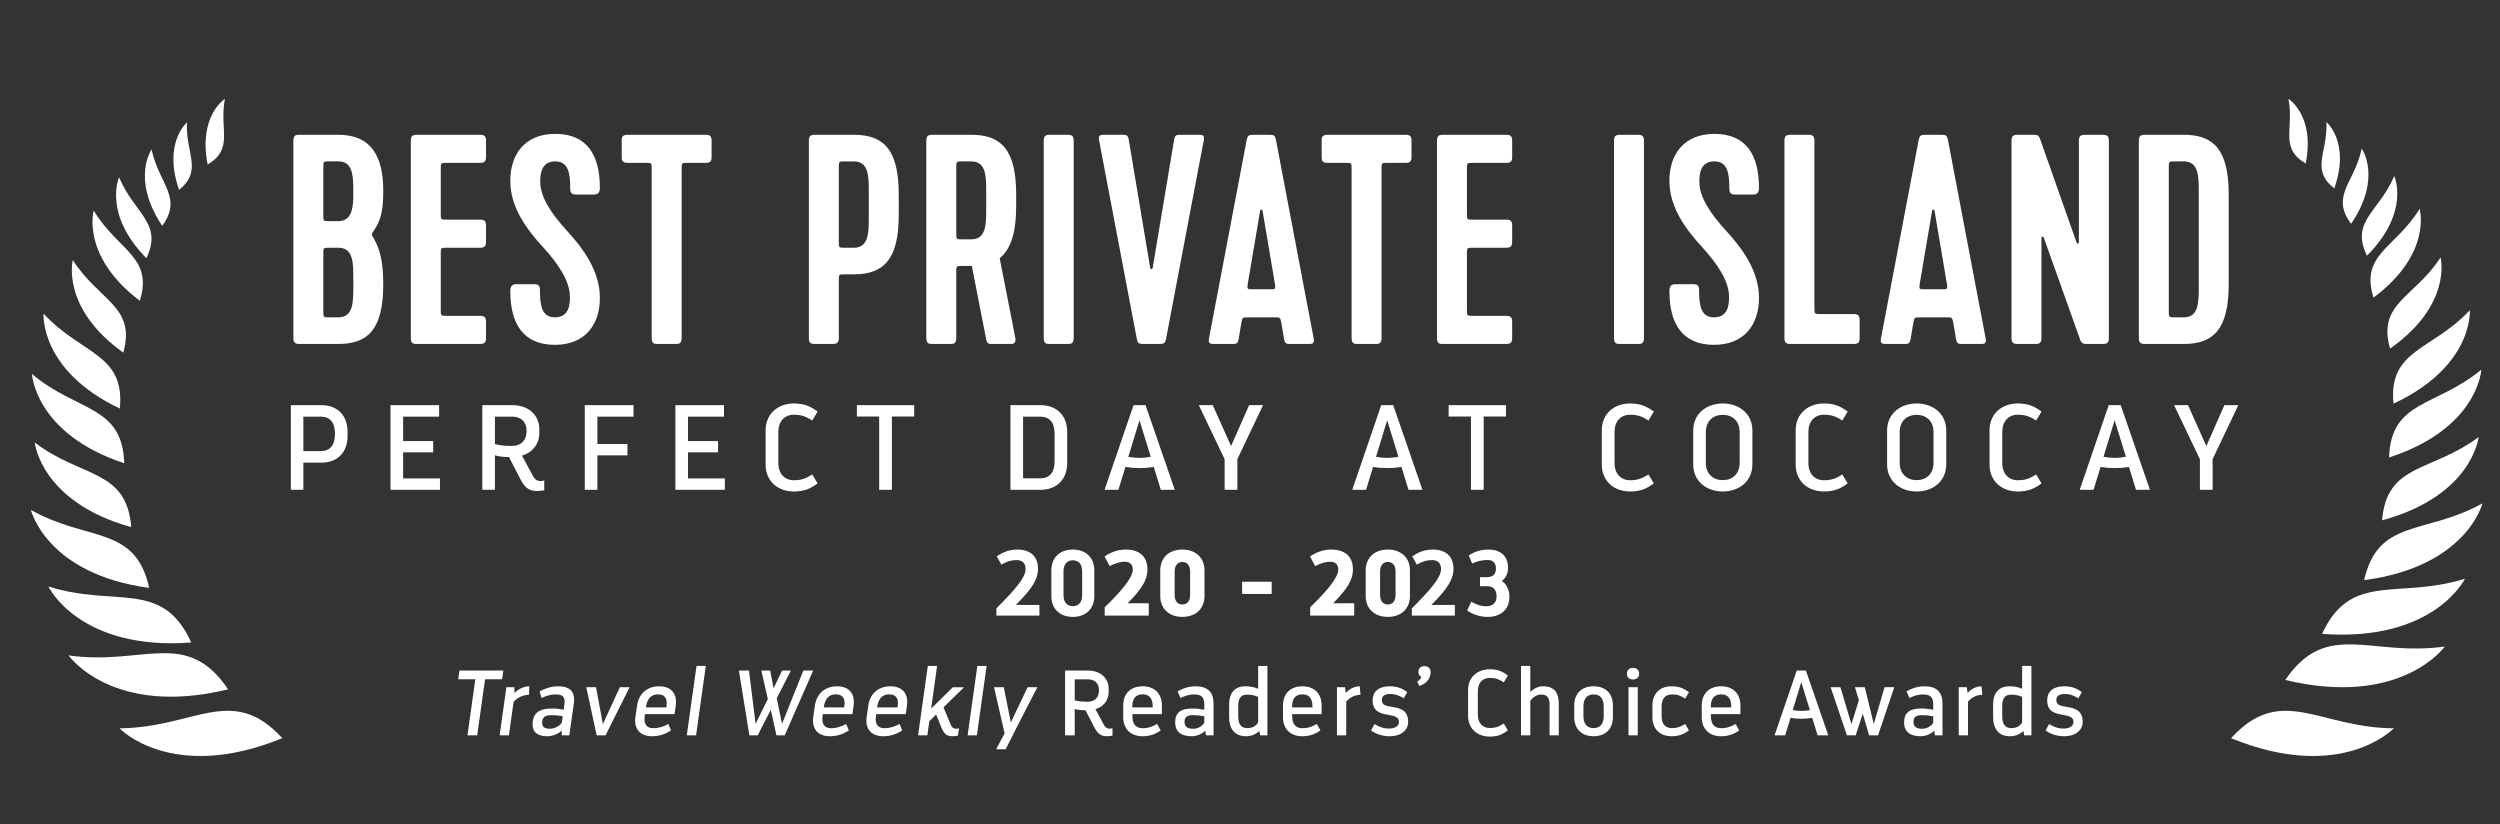 <svg width="185" height="61" viewBox="0 0 185 61" fill="none" xmlns="http://www.w3.org/2000/svg">
<rect x="0" y="0" width="185" height="61" fill="#333333" stroke="none"/>
<path d="M20.889 54.625C17.175 50.564 14.4 53.859 8.842 53.895C8.842 53.895 12.71 57.972 20.889 54.625Z" fill="white"/>
<path d="M16.878 51.011C13.813 46.444 10.575 49.289 5.074 48.498C5.074 48.498 8.29 53.105 16.878 51.011Z" fill="white"/>
<path d="M14.153 47.545C12.011 42.832 8.565 44.978 3.578 43.398C3.578 43.398 5.854 48.171 14.153 47.545Z" fill="white"/>
<path d="M11.04 43.505C10.013 38.838 6.487 40.115 2.287 37.732C2.287 37.732 3.423 42.479 11.04 43.505Z" fill="white"/>
<path d="M9.712 39.008C9.369 34.691 6.045 35.402 2.57 32.743C2.57 32.743 3 37.146 9.712 39.008Z" fill="white"/>
<path d="M9.194 34.282C9.063 29.953 5.708 30.501 2.367 27.677C2.367 27.677 2.582 32.095 9.194 34.282Z" fill="white"/>
<path d="M8.869 30.235C9.26 26.143 6.035 26.264 3.224 23.21C3.224 23.21 2.902 27.396 8.869 30.235Z" fill="white"/>
<path d="M9.123 26.095C10.085 22.666 7.316 22.276 5.388 19.242C5.388 19.242 4.471 22.763 9.123 26.095Z" fill="white"/>
<path d="M10.349 22.26C11.36 18.991 8.711 18.546 6.937 15.583C6.937 15.583 5.966 18.94 10.349 22.26Z" fill="white"/>
<path d="M10.832 19.109C12.081 16.507 9.927 15.81 8.815 13.12C8.815 13.12 7.589 15.8 10.832 19.109Z" fill="white"/>
<path d="M12.005 16.71C13.551 14.609 11.756 13.63 11.22 11.056C11.22 11.056 9.682 13.23 12.005 16.71Z" fill="white"/>
<path d="M13.252 14.05C15.034 12.6 13.721 11.371 13.834 9.06C13.834 9.06 12.041 10.574 13.252 14.05Z" fill="white"/>
<path d="M15.366 12.177C17.334 10.99 16.207 9.589 16.643 7.316C16.643 7.316 14.656 8.565 15.366 12.177Z" fill="white"/>
<path d="M165.098 54.626C168.812 50.565 171.587 53.86 177.145 53.896C177.145 53.896 173.276 57.973 165.098 54.626Z" fill="white"/>
<path d="M169.109 50.318C172.175 45.822 175.413 48.623 180.913 47.844C180.913 47.844 177.697 52.378 169.109 50.318Z" fill="white"/>
<path d="M171.832 46.907C173.974 42.269 177.42 44.381 182.407 42.826C182.407 42.826 180.131 47.523 171.832 46.907Z" fill="white"/>
<path d="M174.947 42.931C175.974 38.337 179.5 39.594 183.7 37.249C183.7 37.249 182.564 41.921 174.947 42.931Z" fill="white"/>
<path d="M176.275 38.505C176.618 34.256 179.942 34.956 183.417 32.34C183.417 32.34 182.987 36.672 176.275 38.505Z" fill="white"/>
<path d="M176.793 33.853C176.923 29.593 180.279 30.133 183.619 27.354C183.619 27.354 183.405 31.701 176.793 33.853Z" fill="white"/>
<path d="M177.118 29.872C176.728 25.845 179.952 25.963 182.764 22.958C182.764 22.958 183.085 27.077 177.118 29.872Z" fill="white"/>
<path d="M176.865 25.798C175.903 22.422 178.672 22.039 180.6 19.054C180.6 19.054 181.517 22.518 176.865 25.798Z" fill="white"/>
<path d="M175.639 22.023C174.628 18.806 177.277 18.368 179.051 15.452C179.051 15.452 180.022 18.756 175.639 22.023Z" fill="white"/>
<path d="M175.155 18.922C173.906 16.361 176.06 15.675 177.172 13.028C177.172 13.028 178.398 15.666 175.155 18.922Z" fill="white"/>
<path d="M173.981 16.562C172.436 14.494 174.231 13.53 174.766 10.997C174.766 10.997 176.305 13.137 173.981 16.562Z" fill="white"/>
<path d="M172.735 13.944C170.954 12.517 172.267 11.307 172.154 9.032C172.154 9.032 173.946 10.523 172.735 13.944Z" fill="white"/>
<path d="M170.621 12.1C168.653 10.931 169.78 9.553 169.344 7.316C169.344 7.316 171.331 8.546 170.621 12.1Z" fill="white"/>
<path d="M25.036 25.453H22.154C21.822 25.453 21.711 25.342 21.711 25.011V10.416C21.711 9.974 21.933 9.974 22.154 9.974H25.036C27.475 9.974 28.361 11.566 28.361 14.131C28.361 15.502 28.206 16.276 27.674 17.05C27.585 17.182 27.518 17.271 27.518 17.337C27.518 17.404 27.563 17.492 27.674 17.669C28.162 18.531 28.361 19.526 28.361 21.03C28.362 24.347 27.253 25.453 25.036 25.453ZM26.145 13.843C26.122 12.848 26.034 11.941 25.036 11.941H24.371C23.927 11.941 23.927 11.941 23.927 12.384V15.922C23.927 16.364 23.927 16.364 24.371 16.364H25.036C25.967 16.364 26.122 15.524 26.145 14.617V13.843ZM25.036 23.484C26.145 23.484 26.145 22.357 26.145 21.229V20.587C26.145 19.46 26.145 18.332 25.036 18.332H24.371C23.927 18.332 23.927 18.332 23.927 18.752V23.042C23.927 23.484 23.927 23.484 24.371 23.484H25.036Z" fill="white"/>
<path d="M30.4 25.011V10.416C30.4 10.085 30.511 9.974 30.844 9.974H35.521C35.854 9.974 35.965 10.085 35.965 10.416V11.61C35.965 11.942 35.854 12.052 35.521 12.052H33.06C32.617 12.052 32.617 12.052 32.617 12.495V15.812C32.617 16.254 32.617 16.254 33.06 16.254H35.521C35.854 16.254 35.965 16.364 35.965 16.696V17.89C35.965 18.221 35.854 18.332 35.521 18.332H33.06C32.617 18.332 32.617 18.332 32.617 18.774V22.932C32.617 23.374 32.617 23.374 33.06 23.374H35.521C35.854 23.374 35.965 23.484 35.965 23.816V25.011C35.965 25.342 35.854 25.453 35.521 25.453H30.844C30.622 25.453 30.4 25.453 30.4 25.011Z" fill="white"/>
<path d="M37.762 13.379C37.762 11.388 38.87 9.907 41.087 9.907C43.459 9.907 44.39 11.499 44.39 13.887C44.39 14.219 44.279 14.396 43.947 14.396H42.639C42.307 14.396 42.196 14.285 42.196 13.954C42.196 12.87 42.085 11.941 41.087 11.941C39.979 11.941 39.979 13.025 39.979 13.467C39.979 14.572 40.777 15.789 41.93 17.049C43.216 18.442 44.391 20.101 44.391 22.047C44.391 24.037 43.282 25.518 41.065 25.518C38.694 25.518 37.762 23.926 37.762 21.538C37.762 21.206 37.873 21.029 38.206 21.029H39.514C39.846 21.029 39.957 21.14 39.957 21.472C39.957 22.555 40.067 23.484 41.065 23.484C42.174 23.484 42.174 22.401 42.174 21.958C42.174 20.853 41.376 19.592 40.223 18.332C38.936 16.939 37.762 15.325 37.762 13.379Z" fill="white"/>
<path d="M46.452 9.974H52.215C52.548 9.974 52.659 10.085 52.659 10.416V11.61C52.659 11.942 52.548 12.052 52.215 12.052H50.885C50.442 12.052 50.442 12.052 50.442 12.495V25.011C50.442 25.453 50.22 25.453 49.998 25.453H48.668C48.447 25.453 48.225 25.453 48.225 25.011V12.495C48.225 12.052 48.225 12.052 47.804 12.052H46.452C46.008 12.052 46.008 11.831 46.008 11.61V10.416C46.008 10.195 46.008 9.974 46.452 9.974Z" fill="white"/>
<path d="M63.182 20.3H62.517C62.074 20.3 62.074 20.3 62.074 20.743V25.011C62.074 25.342 61.941 25.453 61.631 25.453H60.301C59.946 25.453 59.857 25.342 59.857 25.011V10.416C59.857 10.085 59.968 9.974 60.301 9.974H63.182C65.399 9.974 66.508 11.079 66.508 14.396V15.9C66.508 19.195 65.399 20.3 63.182 20.3ZM62.074 17.934C62.074 18.332 62.074 18.332 62.517 18.332H63.182C64.291 18.332 64.291 17.205 64.291 16.077V14.197C64.291 13.07 64.291 11.942 63.182 11.942H62.517C62.074 11.942 62.074 11.942 62.074 12.384V17.934Z" fill="white"/>
<path d="M73.977 19.106L75.13 24.988C75.197 25.342 75.042 25.453 74.864 25.453H73.468C73.179 25.453 73.047 25.453 72.98 25.121L71.916 19.681H71.207C70.763 19.681 70.763 19.681 70.763 20.123V25.01C70.763 25.452 70.541 25.452 70.32 25.452H68.99C68.768 25.452 68.547 25.452 68.547 25.01V10.416C68.547 10.085 68.658 9.974 68.99 9.974H71.872C74.089 9.974 75.197 11.079 75.197 14.396V15.259C75.196 17.271 74.775 18.465 73.977 19.106ZM70.763 17.271C70.763 17.713 70.763 17.713 71.207 17.713H71.871C72.98 17.713 72.98 16.585 72.98 15.458V14.197C72.98 13.07 72.98 11.942 71.871 11.942H71.207C70.763 11.942 70.763 11.942 70.763 12.384V17.271Z" fill="white"/>
<path d="M77.236 25.011V10.416C77.236 10.085 77.347 9.974 77.68 9.974H79.01C79.342 9.974 79.453 10.085 79.453 10.416V25.011C79.453 25.453 79.231 25.453 79.01 25.453H77.68C77.458 25.453 77.236 25.453 77.236 25.011Z" fill="white"/>
<path d="M88.708 9.974C88.93 9.974 89.152 9.974 89.085 10.35L86.292 25.055C86.226 25.387 86.159 25.453 85.804 25.453H84.607C84.253 25.453 84.186 25.387 84.12 25.055L81.326 10.35C81.26 9.974 81.481 9.974 81.704 9.974H83.034C83.322 9.974 83.455 9.974 83.522 10.305L85.118 19.836C85.139 19.946 85.272 19.946 85.295 19.836L86.891 10.305C86.957 9.974 87.09 9.974 87.379 9.974H88.708Z" fill="white"/>
<path d="M95.512 25.453C95.224 25.453 95.091 25.453 95.024 25.121L94.825 23.927C94.736 23.484 94.736 23.484 94.337 23.484H92.364C91.92 23.484 91.943 23.484 91.854 23.927L91.654 25.121C91.588 25.453 91.455 25.453 91.166 25.453H89.836C89.615 25.453 89.393 25.453 89.459 25.076L92.252 10.372C92.319 10.04 92.385 9.974 92.74 9.974H93.937C94.292 9.974 94.358 10.04 94.425 10.372L97.218 25.076C97.284 25.453 97.062 25.453 96.841 25.453H95.512ZM92.342 20.963C92.276 21.406 92.276 21.406 92.719 21.406H93.96C94.404 21.406 94.404 21.406 94.337 20.963L93.428 15.59C93.406 15.48 93.273 15.48 93.251 15.59L92.342 20.963Z" fill="white"/>
<path d="M98.245 9.974H104.009C104.342 9.974 104.453 10.085 104.453 10.416V11.61C104.453 11.942 104.342 12.052 104.009 12.052H102.679C102.236 12.052 102.236 12.052 102.236 12.495V25.011C102.236 25.453 102.014 25.453 101.792 25.453H100.463C100.241 25.453 100.019 25.453 100.019 25.011V12.495C100.019 12.052 100.019 12.052 99.598 12.052H98.246C97.803 12.052 97.803 11.831 97.803 11.61V10.416C97.802 10.195 97.802 9.974 98.245 9.974Z" fill="white"/>
<path d="M106.336 25.011V10.416C106.336 10.085 106.447 9.974 106.78 9.974H111.457C111.79 9.974 111.9 10.085 111.9 10.416V11.61C111.9 11.942 111.79 12.052 111.457 12.052H108.996C108.553 12.052 108.553 12.052 108.553 12.495V15.812C108.553 16.254 108.553 16.254 108.996 16.254H111.457C111.79 16.254 111.9 16.364 111.9 16.696V17.89C111.9 18.221 111.79 18.332 111.457 18.332H108.996C108.553 18.332 108.553 18.332 108.553 18.774V22.932C108.553 23.374 108.553 23.374 108.996 23.374H111.457C111.79 23.374 111.9 23.484 111.9 23.816V25.011C111.9 25.342 111.79 25.453 111.457 25.453H106.78C106.558 25.453 106.336 25.453 106.336 25.011Z" fill="white"/>
<path d="M119.436 25.011V10.416C119.436 10.085 119.546 9.974 119.879 9.974H121.209C121.542 9.974 121.652 10.085 121.652 10.416V25.011C121.652 25.453 121.431 25.453 121.209 25.453H119.879C119.657 25.453 119.436 25.453 119.436 25.011Z" fill="white"/>
<path d="M123.537 13.379C123.537 11.388 124.646 9.907 126.862 9.907C129.234 9.907 130.165 11.499 130.165 13.887C130.165 14.219 130.055 14.396 129.722 14.396H128.415C128.082 14.396 127.971 14.285 127.971 13.954C127.971 12.87 127.861 11.941 126.863 11.941C125.754 11.941 125.754 13.025 125.754 13.467C125.754 14.572 126.552 15.789 127.705 17.049C128.991 18.442 130.165 20.101 130.165 22.047C130.165 24.037 129.057 25.518 126.84 25.518C124.468 25.518 123.537 23.926 123.537 21.538C123.537 21.206 123.648 21.029 123.98 21.029H125.288C125.621 21.029 125.732 21.14 125.732 21.472C125.732 22.555 125.842 23.484 126.84 23.484C127.949 23.484 127.949 22.401 127.949 21.958C127.949 20.853 127.151 19.592 125.998 18.332C124.712 16.939 123.537 15.325 123.537 13.379Z" fill="white"/>
<path d="M132.049 25.011V10.416C132.049 10.085 132.16 9.974 132.492 9.974H133.822C134.155 9.974 134.266 10.085 134.266 10.416V22.777C134.266 23.241 134.266 23.241 134.731 23.241H137.169C137.502 23.241 137.613 23.352 137.613 23.683V25.01C137.613 25.342 137.502 25.452 137.169 25.452H132.492C132.16 25.453 132.049 25.342 132.049 25.011Z" fill="white"/>
<path d="M145.238 25.453C144.95 25.453 144.817 25.453 144.75 25.121L144.551 23.927C144.462 23.484 144.462 23.484 144.063 23.484H142.09C141.647 23.484 141.669 23.484 141.58 23.927L141.38 25.121C141.314 25.453 141.181 25.453 140.893 25.453H139.563C139.341 25.453 139.12 25.453 139.186 25.076L141.979 10.372C142.046 10.04 142.112 9.974 142.467 9.974H143.664C144.018 9.974 144.085 10.04 144.151 10.372L146.945 25.076C147.012 25.453 146.79 25.453 146.568 25.453H145.238ZM142.068 20.963C142.001 21.406 142.001 21.406 142.445 21.406H143.686C144.13 21.406 144.13 21.406 144.064 20.963L143.154 15.59C143.133 15.48 143 15.48 142.977 15.59L142.068 20.963Z" fill="white"/>
<path d="M153.95 25.187L151.246 17.603C151.201 17.448 151.068 17.492 151.068 17.603V25.011C151.068 25.342 150.958 25.453 150.625 25.453H149.295C148.962 25.453 148.852 25.342 148.852 25.011V10.416C148.852 10.085 148.962 9.974 149.295 9.974H150.514C150.758 9.974 150.869 10.018 150.958 10.261L153.662 17.934C153.706 18.067 153.839 18.045 153.839 17.934V10.416C153.839 10.085 153.95 9.974 154.282 9.974H155.612C155.945 9.974 156.056 10.085 156.056 10.416V25.011C156.056 25.342 155.945 25.453 155.612 25.453H154.394C154.194 25.453 154.038 25.409 153.95 25.187Z" fill="white"/>
<path d="M158.273 10.416C158.273 10.085 158.384 9.974 158.717 9.974H161.599C163.816 9.974 164.924 11.079 164.924 14.396V21.03C164.924 24.347 163.815 25.453 161.599 25.453H158.717C158.384 25.453 158.273 25.342 158.273 25.011V10.416ZM160.934 11.942C160.491 11.942 160.491 11.942 160.491 12.384V23.02C160.491 23.485 160.491 23.485 160.934 23.485H161.599C162.708 23.485 162.708 22.357 162.708 21.229V14.197C162.708 13.07 162.708 11.942 161.599 11.942H160.934Z" fill="white"/>
<path d="M25.721 31.978V32.237C25.721 33.454 25.004 34.233 23.784 34.233H22.448V36.246H21.523V29.982H23.784C25.004 29.982 25.721 30.761 25.721 31.978ZM24.789 32.103C24.789 31.262 24.421 30.832 23.739 30.832H22.448V33.382H23.739C24.412 33.382 24.789 32.953 24.789 32.103Z" fill="white"/>
<path d="M32.558 35.404V36.245H28.898V29.982H32.495V30.832H29.831V32.64H32.055V33.472H29.831V35.404H32.558Z" fill="white"/>
<path d="M40.275 35.556V36.281C39.404 36.415 38.956 36.352 38.481 35.404L37.665 33.82C37.297 33.82 36.956 33.793 36.624 33.694V36.244H35.691V29.982H37.916C39.136 29.982 39.907 30.743 39.907 31.745V32.067C39.907 32.836 39.422 33.481 38.624 33.714L39.441 35.225C39.682 35.672 40.014 35.628 40.275 35.556ZM36.624 32.863C37.028 32.971 37.422 32.998 37.88 32.998C38.588 32.998 38.964 32.541 38.964 31.951V31.852C38.964 31.253 38.588 30.832 37.915 30.832H36.624V32.863Z" fill="white"/>
<path d="M44.206 30.832V32.854H46.431V33.695H44.206V36.245H43.273V29.982H46.879V30.832H44.206Z" fill="white"/>
<path d="M53.638 35.404V36.245H49.978V29.982H53.575V30.832H50.911V32.64H53.136V33.472H50.911V35.404H53.638Z" fill="white"/>
<path d="M58.753 36.37C57.542 36.37 56.654 35.592 56.654 34.375V31.853C56.654 30.636 57.542 29.857 58.753 29.857C59.56 29.857 60.018 30.099 60.502 30.457L60.107 31.119C59.685 30.859 59.381 30.689 58.753 30.689C58.062 30.689 57.596 31.172 57.596 31.969V34.25C57.596 35.073 58.071 35.538 58.753 35.538C59.381 35.538 59.685 35.368 60.107 35.109L60.502 35.771C60.018 36.129 59.561 36.37 58.753 36.37Z" fill="white"/>
<path d="M67.651 30.823H66V36.245H65.059V30.823H63.408V29.982H67.651V30.823Z" fill="white"/>
<path d="M78.973 31.978V34.25C78.973 35.467 78.22 36.245 76.991 36.245H74.775V29.982H76.991C78.22 29.982 78.973 30.761 78.973 31.978ZM78.04 32.094C78.04 31.271 77.673 30.832 76.991 30.832H75.708V35.395H76.991C77.663 35.395 78.04 34.966 78.04 34.134V32.094Z" fill="white"/>
<path d="M86.932 36.245H85.9L85.38 34.554C84.681 34.67 83.981 34.67 83.281 34.554L82.761 36.245H81.738L83.882 29.982H84.77L86.932 36.245ZM85.156 33.803L84.322 31.101L83.497 33.803C84.053 33.91 84.6 33.91 85.156 33.803Z" fill="white"/>
<path d="M93.467 29.982L91.565 33.973V36.245H90.623V33.982L88.713 29.982H89.744L91.099 33.007L92.436 29.982H93.467Z" fill="white"/>
<path d="M105.26 36.245H104.228L103.708 34.554C103.008 34.67 102.308 34.67 101.609 34.554L101.089 36.245H100.066L102.21 29.982H103.098L105.26 36.245ZM103.484 33.803L102.65 31.101L101.825 33.803C102.38 33.91 102.927 33.91 103.484 33.803Z" fill="white"/>
<path d="M111.442 30.823H109.791V36.245H108.85V30.823H107.199V29.982H111.442V30.823Z" fill="white"/>
<path d="M120.632 36.37C119.421 36.37 118.533 35.592 118.533 34.375V31.853C118.533 30.636 119.421 29.857 120.632 29.857C121.439 29.857 121.897 30.099 122.381 30.457L121.987 31.119C121.565 30.859 121.26 30.689 120.632 30.689C119.942 30.689 119.475 31.172 119.475 31.969V34.25C119.475 35.073 119.951 35.538 120.632 35.538C121.26 35.538 121.565 35.368 121.987 35.109L122.381 35.771C121.897 36.129 121.44 36.37 120.632 36.37Z" fill="white"/>
<path d="M129.676 31.853V34.366C129.676 35.611 128.698 36.37 127.487 36.37C126.277 36.37 125.299 35.61 125.299 34.366V31.853C125.299 30.618 126.277 29.857 127.487 29.857C128.698 29.857 129.676 30.618 129.676 31.853ZM126.231 31.969V34.25C126.231 35.091 126.796 35.53 127.487 35.53C128.177 35.53 128.734 35.091 128.734 34.25V31.969C128.734 31.137 128.178 30.698 127.487 30.698C126.796 30.698 126.231 31.137 126.231 31.969Z" fill="white"/>
<path d="M134.978 36.37C133.767 36.37 132.879 35.592 132.879 34.375V31.853C132.879 30.636 133.767 29.857 134.978 29.857C135.785 29.857 136.243 30.099 136.727 30.457L136.332 31.119C135.911 30.859 135.606 30.689 134.978 30.689C134.288 30.689 133.821 31.172 133.821 31.969V34.25C133.821 35.073 134.296 35.538 134.978 35.538C135.606 35.538 135.911 35.368 136.332 35.109L136.727 35.771C136.243 36.129 135.785 36.37 134.978 36.37Z" fill="white"/>
<path d="M144.022 31.853V34.366C144.022 35.611 143.044 36.37 141.833 36.37C140.623 36.37 139.645 35.61 139.645 34.366V31.853C139.645 30.618 140.623 29.857 141.833 29.857C143.044 29.857 144.022 30.618 144.022 31.853ZM140.577 31.969V34.25C140.577 35.091 141.142 35.53 141.833 35.53C142.524 35.53 143.08 35.091 143.08 34.25V31.969C143.08 31.137 142.524 30.698 141.833 30.698C141.142 30.698 140.577 31.137 140.577 31.969Z" fill="white"/>
<path d="M149.324 36.37C148.113 36.37 147.225 35.592 147.225 34.375V31.853C147.225 30.636 148.113 29.857 149.324 29.857C150.131 29.857 150.588 30.099 151.073 30.457L150.678 31.119C150.257 30.859 149.952 30.689 149.324 30.689C148.633 30.689 148.167 31.172 148.167 31.969V34.25C148.167 35.073 148.642 35.538 149.324 35.538C149.952 35.538 150.257 35.368 150.678 35.109L151.073 35.771C150.588 36.129 150.131 36.37 149.324 36.37Z" fill="white"/>
<path d="M159.094 36.245H158.062L157.542 34.554C156.842 34.67 156.143 34.67 155.443 34.554L154.923 36.245H153.9L156.044 29.982H156.932L159.094 36.245ZM157.318 33.803L156.483 31.101L155.658 33.803C156.214 33.91 156.761 33.91 157.318 33.803Z" fill="white"/>
<path d="M165.636 29.982L163.735 33.973V36.245H162.793V33.982L160.883 29.982H161.914L163.269 33.007L164.605 29.982H165.636Z" fill="white"/>
<path d="M76.917 44.767V45.554H73.732V45.02C75.132 43.624 75.894 42.728 75.894 42.111C75.894 41.694 75.668 41.447 75.235 41.447C74.775 41.447 74.453 41.584 74.103 41.783L73.759 41.174C74.171 40.886 74.665 40.667 75.269 40.667C76.312 40.667 76.813 41.228 76.813 42.091C76.813 42.877 76.36 43.576 75.173 44.767H76.917Z" fill="white"/>
<path d="M79.386 40.667C80.333 40.667 80.978 41.249 80.978 42.2V44.117C80.978 45.068 80.333 45.651 79.386 45.651C78.446 45.651 77.801 45.068 77.801 44.117V42.2C77.801 41.249 78.446 40.667 79.386 40.667ZM79.386 44.856C79.812 44.856 80.079 44.582 80.079 44.034V42.282C80.079 41.741 79.811 41.461 79.386 41.461C78.975 41.461 78.7 41.741 78.7 42.282V44.034C78.7 44.582 78.974 44.856 79.386 44.856Z" fill="white"/>
<path d="M85.008 44.643V45.554H81.748V44.938C82.984 43.74 83.828 42.741 83.828 42.152C83.828 41.769 83.601 41.57 83.251 41.57C82.819 41.57 82.489 41.708 82.118 41.892L81.734 41.18C82.167 40.886 82.695 40.667 83.299 40.667C84.369 40.667 84.911 41.228 84.911 42.132C84.911 42.871 84.554 43.528 83.442 44.643H85.008Z" fill="white"/>
<path d="M87.493 40.667C88.467 40.667 89.132 41.256 89.132 42.214V44.103C89.132 45.061 88.467 45.65 87.493 45.65C86.525 45.65 85.859 45.061 85.859 44.103V42.214C85.86 41.256 86.525 40.667 87.493 40.667ZM87.493 44.733C87.842 44.733 88.069 44.493 88.069 44.021V42.296C88.069 41.831 87.842 41.585 87.493 41.585C87.156 41.585 86.923 41.831 86.923 42.296V44.021C86.923 44.493 87.156 44.733 87.493 44.733Z" fill="white"/>
<path d="M94.105 43.049V43.952H91.916V43.049H94.105Z" fill="white"/>
<path d="M100.212 44.643V45.554H96.953V44.938C98.188 43.74 99.032 42.741 99.032 42.152C99.032 41.769 98.806 41.57 98.456 41.57C98.023 41.57 97.694 41.708 97.324 41.892L96.939 41.18C97.372 40.886 97.9 40.667 98.504 40.667C99.574 40.667 100.117 41.228 100.117 42.132C100.117 42.871 99.76 43.528 98.648 44.643H100.212Z" fill="white"/>
<path d="M102.696 40.667C103.67 40.667 104.336 41.256 104.336 42.214V44.103C104.336 45.061 103.67 45.65 102.696 45.65C101.728 45.65 101.062 45.061 101.062 44.103V42.214C101.062 41.256 101.728 40.667 102.696 40.667ZM102.696 44.733C103.046 44.733 103.272 44.493 103.272 44.021V42.296C103.272 41.831 103.046 41.585 102.696 41.585C102.36 41.585 102.126 41.831 102.126 42.296V44.021C102.127 44.493 102.36 44.733 102.696 44.733Z" fill="white"/>
<path d="M107.661 44.767V45.554H104.477V45.02C105.877 43.624 106.638 42.728 106.638 42.111C106.638 41.694 106.412 41.447 105.979 41.447C105.52 41.447 105.197 41.584 104.847 41.783L104.504 41.174C104.916 40.886 105.409 40.667 106.014 40.667C107.056 40.667 107.557 41.228 107.557 42.091C107.557 42.877 107.104 43.576 105.917 44.767H107.661Z" fill="white"/>
<path d="M111.695 44.082V44.192C111.695 45.027 111.132 45.65 110.089 45.65C109.485 45.65 108.991 45.465 108.572 45.177L108.868 44.528C109.224 44.719 109.554 44.863 110.006 44.863C110.466 44.863 110.747 44.589 110.747 44.144C110.747 43.624 110.501 43.377 110.02 43.377H109.52V42.707H110.062C110.501 42.707 110.707 42.453 110.7 42.057C110.693 41.687 110.501 41.441 110.089 41.441C109.623 41.441 109.3 41.537 108.936 41.701L108.689 41.092C109.115 40.832 109.547 40.668 110.151 40.668C111.16 40.668 111.599 41.271 111.599 42.023C111.599 42.352 111.469 42.742 111.132 42.995C111.475 43.186 111.695 43.699 111.695 44.082Z" fill="white"/>
<path d="M33.912 50.266L34.001 49.622H37.246L37.157 50.266H35.895L35.312 54.414H34.591L35.174 50.266L33.912 50.266Z" fill="white"/>
<path d="M39.168 50.786L39.141 51.416C38.715 51.416 38.29 51.621 38.008 51.929L37.659 54.413H36.973L37.474 50.854H38.064L38.071 51.278C38.365 50.985 38.784 50.786 39.168 50.786Z" fill="white"/>
<path d="M41.566 54.414L41.573 54.064C41.312 54.304 40.901 54.482 40.496 54.482C39.837 54.482 39.412 54.222 39.412 53.62C39.412 52.702 39.974 52.429 40.867 52.429C41.155 52.429 41.437 52.463 41.711 52.525L41.766 52.128C41.841 51.58 41.649 51.389 41.134 51.389C40.702 51.389 40.331 51.526 40.078 51.656L39.926 51.163C40.249 50.985 40.75 50.786 41.312 50.786C42.204 50.786 42.582 51.218 42.465 52.059L42.129 54.414H41.566ZM40.681 53.928C41.038 53.928 41.368 53.749 41.573 53.49L41.642 53.004C41.381 52.949 41.114 52.921 40.839 52.921C40.345 52.921 40.118 53.051 40.118 53.503C40.118 53.818 40.344 53.928 40.681 53.928Z" fill="white"/>
<path d="M46.589 50.855L44.812 54.414H44.154L43.385 50.855H44.105L44.613 53.586L45.869 50.855H46.589Z" fill="white"/>
<path d="M50.006 52.21L49.917 52.846H47.728L47.707 53.011C47.632 53.599 47.858 53.887 48.346 53.887C48.778 53.887 49.135 53.749 49.457 53.572L49.656 54.05C49.3 54.29 48.833 54.482 48.256 54.482C47.371 54.482 46.898 53.948 47.021 53.058L47.145 52.21C47.269 51.327 47.893 50.786 48.778 50.786C49.663 50.786 50.129 51.327 50.006 52.21ZM48.695 51.382C48.208 51.382 47.906 51.676 47.81 52.264L47.796 52.347H49.306L49.319 52.264C49.416 51.682 49.182 51.382 48.695 51.382Z" fill="white"/>
<path d="M51.543 49.28H52.229L51.509 54.414H50.822L51.543 49.28Z" fill="white"/>
<path d="M58.068 54.413H57.457L57.038 52.525L56.071 54.413H55.453L54.678 49.622H55.425L55.913 53.565L56.819 51.724L56.338 49.622H56.997L57.244 50.936L57.875 49.622H58.527L57.478 51.669L57.869 53.565L59.447 49.622H60.175L58.068 54.413Z" fill="white"/>
<path d="M63.166 52.21L63.077 52.846H60.888L60.867 53.011C60.792 53.599 61.019 53.887 61.506 53.887C61.938 53.887 62.295 53.749 62.617 53.572L62.816 54.05C62.46 54.29 61.993 54.482 61.417 54.482C60.532 54.482 60.058 53.948 60.181 53.058L60.305 52.21C60.429 51.327 61.053 50.786 61.938 50.786C62.823 50.786 63.289 51.327 63.166 52.21ZM61.855 51.382C61.368 51.382 61.066 51.676 60.97 52.264L60.956 52.347H62.466L62.48 52.264C62.576 51.682 62.343 51.382 61.855 51.382Z" fill="white"/>
<path d="M67.115 52.21L67.026 52.846H64.837L64.817 53.011C64.741 53.599 64.968 53.887 65.455 53.887C65.887 53.887 66.244 53.749 66.567 53.572L66.766 54.05C66.409 54.29 65.942 54.482 65.366 54.482C64.481 54.482 64.007 53.948 64.131 53.058L64.254 52.21C64.378 51.327 65.002 50.786 65.888 50.786C66.773 50.786 67.239 51.327 67.115 52.21ZM65.805 51.382C65.317 51.382 65.016 51.676 64.92 52.264L64.906 52.347H66.415L66.429 52.264C66.525 51.682 66.292 51.382 65.805 51.382Z" fill="white"/>
<path d="M70.971 53.895L70.882 54.442C70.203 54.545 69.914 54.483 69.633 53.772L69.276 52.874L68.768 53.374L68.624 54.415H67.938L68.658 49.281H69.344L68.905 52.437L70.511 50.856H71.342L69.818 52.341L70.36 53.642C70.498 53.976 70.766 53.949 70.971 53.895Z" fill="white"/>
<path d="M72.324 49.28H73.01L72.29 54.414H71.603L72.324 49.28Z" fill="white"/>
<path d="M75.178 53.935H75.185L74.417 55.448H73.71L74.341 54.271L73.559 50.855H74.279L74.801 53.463L76.042 50.855H76.763L75.178 53.935Z" fill="white"/>
<path d="M82.323 53.887V54.44C81.657 54.543 81.314 54.495 80.951 53.77L80.326 52.559C80.045 52.559 79.784 52.538 79.53 52.463V54.413H78.816V49.622H80.518C81.451 49.622 82.041 50.204 82.041 50.971V51.217C82.041 51.806 81.671 52.298 81.06 52.476L81.685 53.633C81.87 53.975 82.124 53.941 82.323 53.887ZM79.53 51.827C79.839 51.909 80.141 51.929 80.491 51.929C81.033 51.929 81.321 51.58 81.321 51.128V51.053C81.321 50.594 81.033 50.272 80.518 50.272H79.53V51.827H79.53Z" fill="white"/>
<path d="M83.798 53.011C83.798 53.599 84.073 53.887 84.56 53.887C84.992 53.887 85.329 53.749 85.623 53.572L85.891 54.05C85.569 54.29 85.129 54.482 84.553 54.482C83.668 54.482 83.119 53.948 83.119 53.058V52.21C83.119 51.327 83.668 50.786 84.553 50.786C85.438 50.786 85.981 51.327 85.981 52.21V52.846H83.799L83.798 53.011ZM85.301 52.347V52.264C85.301 51.682 85.04 51.382 84.553 51.382C84.066 51.382 83.792 51.676 83.792 52.264V52.347H85.301Z" fill="white"/>
<path d="M89.803 52.059V54.414H89.241L89.193 54.065C88.966 54.305 88.582 54.482 88.177 54.482C87.45 54.482 86.963 54.181 86.963 53.456C86.963 52.655 87.471 52.429 88.26 52.429C88.548 52.429 88.836 52.463 89.118 52.525V52.128C89.118 51.58 88.891 51.389 88.377 51.389C87.944 51.389 87.594 51.526 87.361 51.656L87.141 51.163C87.437 50.985 87.91 50.786 88.473 50.786C89.364 50.786 89.803 51.218 89.803 52.059ZM89.117 53.497V53.004C88.843 52.95 88.575 52.922 88.3 52.922C87.875 52.922 87.655 53.025 87.655 53.422C87.655 53.805 87.916 53.928 88.286 53.928C88.644 53.928 88.945 53.75 89.117 53.497Z" fill="white"/>
<path d="M93.789 49.28V54.414H93.247L93.198 54.086C92.958 54.325 92.615 54.482 92.204 54.482C91.38 54.482 90.955 53.949 90.955 53.059V52.155C90.955 51.273 91.367 50.786 92.169 50.786C92.485 50.786 92.794 50.835 93.103 50.971V49.28H93.789ZM93.103 53.463V51.574C92.835 51.444 92.56 51.403 92.286 51.403C91.833 51.403 91.627 51.676 91.627 52.237V52.983C91.627 53.573 91.819 53.88 92.306 53.88C92.677 53.88 92.945 53.729 93.103 53.463Z" fill="white"/>
<path d="M95.621 53.011C95.621 53.599 95.895 53.887 96.383 53.887C96.815 53.887 97.151 53.749 97.446 53.572L97.714 54.05C97.391 54.29 96.952 54.482 96.376 54.482C95.49 54.482 94.941 53.948 94.941 53.058V52.21C94.941 51.327 95.49 50.786 96.376 50.786C97.261 50.786 97.802 51.327 97.802 52.21V52.846H95.621V53.011ZM97.123 52.347V52.264C97.123 51.682 96.862 51.382 96.376 51.382C95.889 51.382 95.614 51.676 95.614 52.264V52.347H97.123Z" fill="white"/>
<path d="M99.62 51.922V54.414H98.934V50.854H99.524L99.593 51.279C99.847 50.984 100.238 50.786 100.622 50.786L100.677 51.416C100.251 51.416 99.867 51.621 99.62 51.922Z" fill="white"/>
<path d="M102.796 53.914C103.283 53.914 103.523 53.688 103.523 53.422C103.523 53.1 103.276 52.99 102.748 52.901C102.151 52.798 101.575 52.669 101.575 51.813C101.575 51.218 101.979 50.786 102.851 50.786C103.413 50.786 103.784 50.957 104.14 51.211L103.879 51.676C103.571 51.491 103.283 51.354 102.871 51.354C102.418 51.354 102.253 51.546 102.253 51.799C102.253 52.182 102.555 52.237 103.029 52.312C103.619 52.408 104.195 52.552 104.202 53.401C104.209 54.01 103.715 54.482 102.822 54.482C102.246 54.482 101.786 54.291 101.457 54.058L101.718 53.579C102.014 53.77 102.363 53.914 102.796 53.914Z" fill="white"/>
<path d="M105.173 50.088C105.036 50.02 104.96 49.883 104.96 49.725C104.96 49.424 105.166 49.294 105.406 49.294C105.653 49.294 105.866 49.424 105.866 49.732C105.866 50.102 105.66 50.56 105.036 50.759L104.871 50.444C105.001 50.361 105.152 50.238 105.173 50.088Z" fill="white"/>
<path d="M110.244 54.509C109.318 54.509 108.639 53.914 108.639 52.983V51.053C108.639 50.121 109.318 49.526 110.244 49.526C110.862 49.526 111.212 49.711 111.582 49.985L111.281 50.491C110.958 50.293 110.725 50.163 110.244 50.163C109.716 50.163 109.36 50.532 109.36 51.142V52.887C109.36 53.517 109.723 53.873 110.244 53.873C110.724 53.873 110.958 53.743 111.281 53.544L111.582 54.051C111.212 54.324 110.862 54.509 110.244 54.509Z" fill="white"/>
<path d="M115.348 52.08V54.414H114.668V52.168C114.668 51.635 114.504 51.395 114.037 51.395C113.721 51.395 113.42 51.614 113.241 51.847V54.414H112.555V49.28H113.241V51.203C113.488 50.957 113.824 50.786 114.174 50.786C115.005 50.786 115.348 51.237 115.348 52.08Z" fill="white"/>
<path d="M117.928 50.785C118.813 50.785 119.355 51.319 119.355 52.209V53.057C119.355 53.947 118.806 54.481 117.928 54.481C117.043 54.481 116.494 53.947 116.494 53.057V52.209C116.494 51.32 117.043 50.785 117.928 50.785ZM117.928 53.879C118.408 53.879 118.676 53.571 118.676 52.982V52.284C118.676 51.695 118.408 51.387 117.928 51.387C117.441 51.387 117.174 51.695 117.174 52.284V52.982C117.174 53.571 117.441 53.879 117.928 53.879Z" fill="white"/>
<path d="M120.844 50.28C120.576 50.28 120.391 50.136 120.391 49.855C120.391 49.575 120.576 49.424 120.844 49.424C121.105 49.424 121.297 49.575 121.297 49.855C121.297 50.136 121.104 50.28 120.844 50.28ZM121.193 54.414H120.507V50.855H121.193V54.414Z" fill="white"/>
<path d="M123.727 53.879C124.159 53.879 124.413 53.749 124.708 53.572L124.983 54.05C124.66 54.29 124.283 54.482 123.706 54.482C122.821 54.482 122.279 53.941 122.279 53.058V52.21C122.279 51.327 122.821 50.786 123.706 50.786C124.297 50.786 124.626 50.964 124.983 51.224L124.701 51.697C124.392 51.505 124.18 51.389 123.727 51.389C123.226 51.389 122.959 51.697 122.959 52.292V52.977C122.958 53.572 123.226 53.879 123.727 53.879Z" fill="white"/>
<path d="M126.609 53.011C126.609 53.599 126.884 53.887 127.371 53.887C127.803 53.887 128.139 53.749 128.434 53.572L128.702 54.05C128.38 54.29 127.94 54.482 127.364 54.482C126.478 54.482 125.93 53.948 125.93 53.058V52.21C125.93 51.327 126.478 50.786 127.364 50.786C128.249 50.786 128.791 51.327 128.791 52.21V52.846H126.609V53.011ZM128.112 52.347V52.264C128.112 51.682 127.851 51.382 127.364 51.382C126.877 51.382 126.602 51.676 126.602 52.264V52.347H128.112Z" fill="white"/>
<path d="M135.291 54.413H134.502L134.104 53.12C133.569 53.209 133.034 53.209 132.499 53.12L132.101 54.413H131.318L132.959 49.622H133.638L135.291 54.413ZM133.932 52.544L133.294 50.477L132.663 52.544C133.089 52.627 133.507 52.627 133.932 52.544Z" fill="white"/>
<path d="M140.176 50.855L138.975 54.414H138.317L137.843 52.812L137.322 54.414H136.67L135.469 50.855H136.19L137.006 53.586L137.555 51.82L137.267 50.855H137.994L138.66 53.579L139.456 50.855H140.176Z" fill="white"/>
<path d="M143.745 52.059V54.414H143.183L143.134 54.065C142.908 54.305 142.524 54.482 142.119 54.482C141.392 54.482 140.904 54.181 140.904 53.456C140.904 52.655 141.412 52.429 142.201 52.429C142.489 52.429 142.778 52.463 143.059 52.525V52.128C143.059 51.58 142.833 51.389 142.318 51.389C141.885 51.389 141.535 51.526 141.302 51.656L141.082 51.163C141.377 50.985 141.851 50.786 142.413 50.786C143.306 50.786 143.745 51.218 143.745 52.059ZM143.059 53.497V53.004C142.784 52.95 142.517 52.922 142.242 52.922C141.817 52.922 141.597 53.025 141.597 53.422C141.597 53.805 141.858 53.928 142.228 53.928C142.586 53.928 142.887 53.75 143.059 53.497Z" fill="white"/>
<path d="M145.632 51.922V54.414H144.945V50.854H145.536L145.604 51.279C145.858 50.984 146.249 50.786 146.633 50.786L146.688 51.416C146.263 51.416 145.879 51.621 145.632 51.922Z" fill="white"/>
<path d="M150.325 49.28V54.414H149.782L149.735 54.086C149.494 54.325 149.151 54.482 148.739 54.482C147.916 54.482 147.49 53.949 147.49 53.059V52.155C147.49 51.273 147.902 50.786 148.704 50.786C149.02 50.786 149.329 50.835 149.638 50.971V49.28H150.325ZM149.639 53.463V51.574C149.371 51.444 149.097 51.403 148.822 51.403C148.369 51.403 148.164 51.676 148.164 52.237V52.983C148.164 53.573 148.356 53.88 148.843 53.88C149.213 53.88 149.481 53.729 149.639 53.463Z" fill="white"/>
<path d="M152.712 53.914C153.199 53.914 153.439 53.688 153.439 53.422C153.439 53.1 153.192 52.99 152.664 52.901C152.067 52.798 151.491 52.669 151.491 51.813C151.491 51.218 151.895 50.786 152.767 50.786C153.33 50.786 153.7 50.957 154.056 51.211L153.795 51.676C153.487 51.491 153.199 51.354 152.787 51.354C152.334 51.354 152.169 51.546 152.169 51.799C152.169 52.182 152.471 52.237 152.945 52.312C153.535 52.408 154.111 52.552 154.118 53.401C154.125 54.01 153.631 54.482 152.738 54.482C152.162 54.482 151.702 54.291 151.373 54.058L151.634 53.579C151.93 53.77 152.279 53.914 152.712 53.914Z" fill="white"/>
</svg>
